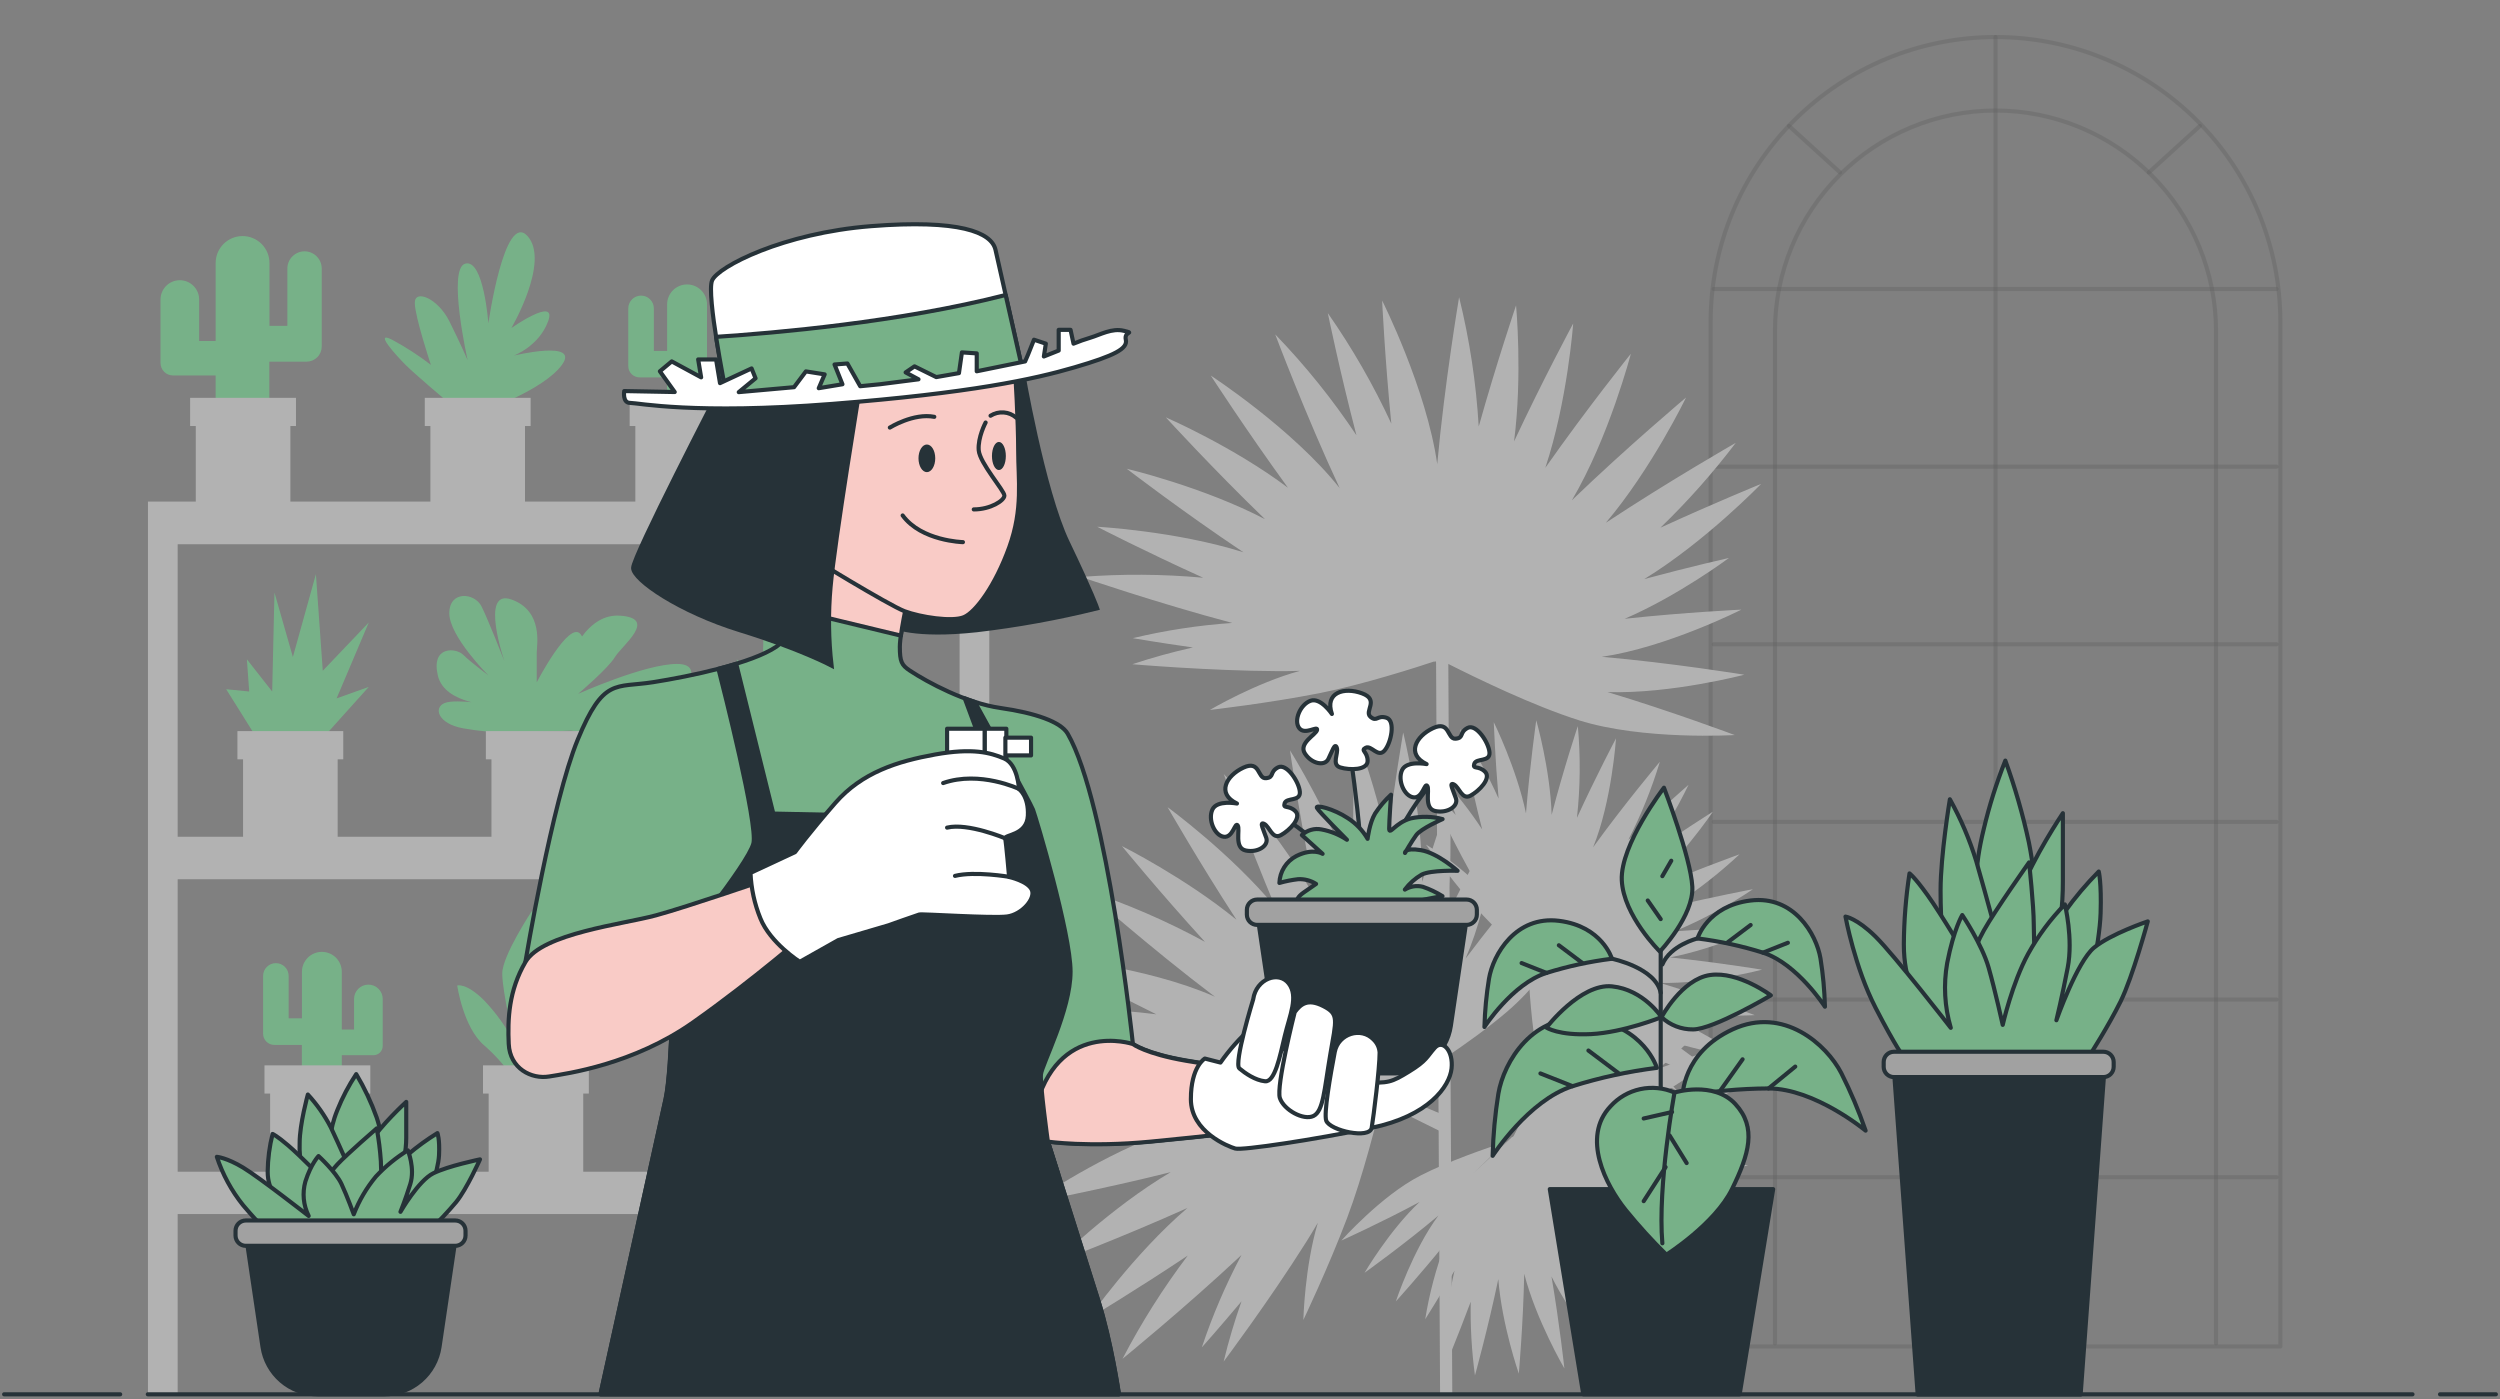 <svg width="604" height="338" viewBox="0 0 604 338" fill="none" xmlns="http://www.w3.org/2000/svg">
<rect x="0" y="0" width="604" height="338" fill="#808080" stroke="none"/>
<g opacity="0.3">
<path opacity="0.3" d="M482.118 8.95C500.37 8.95 517.874 16.201 530.78 29.107C543.686 42.012 550.936 59.516 550.936 77.768V325.299H413.292V77.768C413.292 59.516 420.542 42.012 433.448 29.107C446.354 16.201 463.858 8.95 482.11 8.95H482.118Z" stroke="black" stroke-linecap="round" stroke-linejoin="round"/>
<path opacity="0.3" d="M428.836 324.555V79.99C428.836 65.859 434.45 52.306 444.442 42.314C454.435 32.321 467.987 26.707 482.119 26.707V26.707C496.249 26.71 509.799 32.325 519.79 42.317C529.78 52.309 535.393 65.86 535.393 79.99V324.555" stroke="black" stroke-linecap="round" stroke-linejoin="round"/>
<path opacity="0.3" d="M482.119 8.95V324.927" stroke="black" stroke-linecap="round" stroke-linejoin="round"/>
<path opacity="0.3" d="M414.036 69.818H550.011" stroke="black" stroke-linecap="round" stroke-linejoin="round"/>
<path opacity="0.3" d="M414.036 112.739H550.011" stroke="black" stroke-linecap="round" stroke-linejoin="round"/>
<path opacity="0.3" d="M414.036 155.659H550.011" stroke="black" stroke-linecap="round" stroke-linejoin="round"/>
<path opacity="0.3" d="M414.036 198.57H550.011" stroke="black" stroke-linecap="round" stroke-linejoin="round"/>
<path opacity="0.3" d="M414.036 241.491H550.011" stroke="black" stroke-linecap="round" stroke-linejoin="round"/>
<path opacity="0.3" d="M414.036 284.411H550.011" stroke="black" stroke-linecap="round" stroke-linejoin="round"/>
<path opacity="0.3" d="M432.219 30.427L444.545 41.655" stroke="black" stroke-linecap="round" stroke-linejoin="round"/>
<path opacity="0.3" d="M531.501 30.427L519.166 41.655" stroke="black" stroke-linecap="round" stroke-linejoin="round"/>
</g>
<path d="M392.524 149.501C405.568 143.878 417.721 134.796 417.721 134.796C417.721 134.796 408.483 136.881 397.273 139.899C412.107 130.782 425.488 116.908 425.488 116.908C425.488 116.908 414.304 121.458 401.157 127.495C407.74 121.133 413.827 114.277 419.364 106.987C419.364 106.987 403.475 116.069 387.974 126.302C399.02 113.267 407.358 96.028 407.358 96.028C407.358 96.028 393.104 108.016 379.757 120.878C388.753 105.655 394.02 85.457 394.02 85.457C394.02 85.457 383.459 98.623 373.347 113.024C378.71 96.918 380.086 78.148 380.086 78.148C380.086 78.148 372.854 91.582 365.796 106.649C367.863 90.613 366.281 73.78 366.281 73.78C366.281 73.78 361.618 87.516 357.259 103.06C356.637 92.52 355.051 82.059 352.519 71.808C352.519 71.808 349.007 92.568 347.234 112.133C344.639 93.865 333.922 72.604 333.922 72.604C333.922 72.604 334.579 86.608 336.145 102.351C331.828 93.014 326.693 84.079 320.8 75.649C320.8 75.649 323.672 89.67 327.72 105.17C321.924 96.469 315.355 88.308 308.093 80.787C308.093 80.787 315.411 100.24 323.663 117.929C312.228 103.544 292.524 90.734 292.524 90.734C292.524 90.734 301.174 104.089 311.173 117.842C297.947 107.895 281.66 100.828 281.66 100.828C281.66 100.828 292.991 113.232 305.628 125.437C290.569 117.583 272.223 113.249 272.223 113.249C272.223 113.249 285.734 123.629 300.43 133.438C284.142 128.291 265.078 127.262 265.078 127.262C265.078 127.262 276.816 133.317 290.69 139.579C280.878 138.688 271.008 138.624 261.186 139.389C261.186 139.389 279.463 145.66 297.714 150.504C289.613 151.059 281.572 152.289 273.676 154.18C273.676 154.18 279.817 155.244 288.208 156.429C283.264 157.53 278.379 158.881 273.572 160.477C273.572 160.477 291.884 162.06 308.552 162.147C310.342 162.147 312.202 162.147 314.088 162.077C303.353 164.992 292.299 171.523 292.299 171.523C292.299 171.523 306.251 169.931 318.759 167.475C329.51 165.356 342.918 161.005 346.438 159.828V159.967L346.516 159.802H346.654C346.654 159.975 346.654 160.071 346.654 160.071C346.654 160.071 346.654 159.967 346.749 159.768H346.87C346.914 159.906 346.94 160.01 346.957 160.071L347.926 337.037L350.875 336.942L349.915 160.408C356.774 163.868 370.337 170.476 381.4 173.997C396.901 178.919 419.114 177.586 419.114 177.586C419.114 177.586 403.821 171.852 388.398 167.207C403.752 167.674 421.432 163.012 421.432 163.012C421.432 163.012 403.743 160.14 386.997 158.687C402.696 156.403 420.731 147.286 420.731 147.286C420.731 147.286 407.082 147.926 392.524 149.501Z" fill="#B2B2B2"/>
<path d="M349.214 222.15C351.342 208.103 350.079 193.009 350.079 193.009C350.079 193.009 346.965 201.953 343.592 213.068C343.704 195.647 339.008 176.964 339.008 176.964C339.008 176.964 336.958 188.857 335.124 203.216C333.204 194.262 330.601 185.468 327.339 176.912C327.339 176.912 326.621 195.18 327.071 213.725C321.881 197.455 311.657 181.288 311.657 181.288C311.657 181.288 314.295 199.721 318.162 217.851C309.996 202.169 295.672 187.015 295.672 187.015C295.672 187.015 301.277 202.948 308.136 219.175C297.298 206.113 282.092 195.016 282.092 195.016C282.092 195.016 289.669 208.258 298.734 222.211C286.209 211.978 271.055 204.409 271.055 204.409C271.055 204.409 280.241 215.654 291.122 227.556C281.852 222.498 272.138 218.3 262.102 215.014C262.102 215.014 277.871 228.983 293.527 240.816C276.66 233.352 252.942 231.215 252.942 231.215C252.942 231.215 265.182 238.066 279.367 245.055C269.159 243.775 258.857 243.401 248.583 243.939C248.583 243.939 261.999 248.921 277.291 253.679C266.833 254.008 256.425 255.282 246.195 257.484C246.195 257.484 266.574 261.55 285.984 263.911C267.733 266.005 246.455 275.917 246.455 275.917C246.455 275.917 262.344 275.675 279.324 274.421C263.91 280.432 249.292 290.535 249.292 290.535C249.292 290.535 265.822 287.456 282.862 283.183C268.226 291.816 254.845 305.093 254.845 305.093C254.845 305.093 270.769 299.09 286.901 291.833C273.927 302.931 262.967 318.578 262.967 318.578C262.967 318.578 274.299 311.797 286.962 303.346C281.02 311.202 275.748 319.544 271.202 328.283C271.202 328.283 286.192 316.087 299.945 303.199C296.135 310.364 292.929 317.834 290.361 325.532C290.361 325.532 294.504 320.888 299.954 314.392C298.263 319.169 296.819 324.031 295.629 328.958C295.629 328.958 306.649 314.253 315.523 300.154C316.484 298.632 317.444 297.04 318.395 295.414C315.195 306.062 314.892 318.898 314.892 318.898C314.892 318.898 320.947 306.217 325.445 294.307C329.337 284.057 332.728 270.373 333.601 266.748L333.714 266.835L333.619 266.679V266.541L333.852 266.671L333.645 266.428V266.299L333.939 266.385L349.993 274.317L349.284 269.577L335.876 264.015C342.459 260.036 355.217 252.009 364.049 244.475C376.427 233.922 387.04 214.365 387.04 214.365C387.04 214.365 374.065 224.313 362.016 234.969C370.527 222.185 375.925 204.695 375.925 204.695C375.925 204.695 364.127 218.188 354.05 231.639C360.416 217.107 362.198 197.04 362.198 197.04C362.198 197.04 355.581 208.968 349.214 222.15Z" fill="#B2B2B2"/>
<path d="M388.857 253.869C393.97 257.625 399.45 260.853 405.214 263.505C405.214 263.505 401.088 258.929 395.803 253.523C405.707 259.042 417.842 262.216 417.842 262.216C417.842 262.216 411.692 257.32 404.08 251.776C409.791 253.486 415.623 254.759 421.527 255.582C421.527 255.582 411.329 249.441 400.603 243.887C411.519 246.007 423.958 245.254 423.958 245.254C423.958 245.254 412.609 240.981 401.053 237.469C412.557 237.729 425.705 234.277 425.705 234.277C425.705 234.277 414.858 232.487 403.449 231.311C414.296 229.235 425.394 224.045 425.394 224.045C425.394 224.045 415.464 224.218 404.634 225.013C411.24 222.232 417.563 218.823 423.517 214.833C423.517 214.833 414.235 216.563 404.02 219.028C409.813 215.325 415.254 211.098 420.273 206.399C420.273 206.399 407.324 211.018 395.664 216.26C405.179 208.977 413.829 196.115 413.829 196.115C413.829 196.115 406.087 200.95 397.654 206.849C401.585 201.42 405.03 195.654 407.947 189.619C407.947 189.619 400.897 195.717 393.389 202.948C396.498 196.884 399.054 190.553 401.027 184.031C401.027 184.031 392.317 194.411 384.895 204.704C389.419 193.623 390.431 178.382 390.431 178.382C390.431 178.382 385.596 187.525 380.986 197.602C381.803 190.236 381.876 182.805 381.202 175.424C381.202 175.424 377.742 185.804 374.879 196.876C374.541 185.821 371.159 174.023 371.159 174.023C371.159 174.023 369.594 184.991 368.677 196.512C366.411 185.631 360.892 174.473 360.892 174.473C360.892 174.473 361.212 183.062 362.06 192.94C359.443 187.086 356.336 181.463 352.77 176.134C352.77 176.134 355.036 188.511 358.098 200.405C355.203 195.987 351.945 191.818 348.358 187.94C348.358 187.94 349.708 191.755 351.706 196.902C349.521 194.447 347.211 192.105 344.786 189.887C344.786 189.887 349.725 200.785 354.984 210.274C355.546 211.295 356.161 212.342 356.783 213.397C353.055 209.817 348.928 206.677 344.483 204.038C344.483 204.038 349.829 211.451 355.209 217.765C359.353 222.432 363.747 226.871 368.374 231.06H368.296H368.409L368.478 231.129L368.331 231.215H368.538L368.599 231.276L368.461 231.423L352.225 241.258L353.22 242.901L369.205 233.214C369.412 238.213 370 248.005 371.523 255.409C373.668 265.789 381.505 277.968 381.505 277.968C381.505 277.968 379.887 267.458 377.586 257.208C382.214 266.074 390.492 274.62 390.492 274.62C390.492 274.62 386.487 263.669 381.98 253.705C388.277 261.888 399.185 269.205 399.185 269.205C399.185 269.205 394.384 261.637 388.857 253.869Z" fill="#B2B2B2"/>
<path d="M349.214 300.396C346.973 306.329 345.336 312.473 344.327 318.734C344.327 318.734 347.631 313.544 351.42 306.987C348.764 318.007 348.972 330.549 348.972 330.549C348.972 330.549 352.034 323.318 355.33 314.487C355.213 320.447 355.554 326.407 356.35 332.314C356.35 332.314 359.525 320.844 361.99 309.02C362.855 320.109 366.946 331.873 366.946 331.873C366.946 331.873 368.01 319.763 368.252 307.731C371.098 318.881 377.957 330.619 377.957 330.619C377.957 330.619 376.772 319.685 374.835 308.389C379.757 318.275 387.749 327.565 387.749 327.565C387.749 327.565 384.912 318.051 381.244 307.861C385.704 313.454 390.688 318.607 396.131 323.249C396.131 323.249 391.97 314.772 386.841 305.595C391.968 310.177 397.504 314.28 403.379 317.852C403.379 317.852 395.456 306.659 387.282 296.833C396.866 304.072 411.588 308.942 411.588 308.942C411.588 308.942 404.85 302.784 396.883 296.244C403.165 298.569 409.64 300.332 416.233 301.512C416.233 301.512 408.448 296.365 399.478 291.072C406.15 292.42 412.93 293.164 419.736 293.295C419.736 293.295 407.419 287.69 395.517 283.322C407.401 284.697 422.331 281.592 422.331 281.592C422.331 281.592 412.271 279.403 401.286 277.673C408.602 276.479 415.78 274.551 422.711 271.921C422.711 271.921 411.778 271.419 400.343 271.592C410.896 268.297 421.353 261.87 421.353 261.87C421.353 261.87 410.368 263.306 399.063 265.52C408.941 260.408 418.205 252.122 418.205 252.122C418.205 252.122 410.022 254.717 400.732 258.177C405.666 254.08 410.247 249.574 414.425 244.709C414.425 244.709 403.12 250.21 392.48 256.36C395.965 252.384 399.113 248.126 401.891 243.628C401.891 243.628 398.57 245.954 394.107 249.267C395.883 246.488 397.515 243.618 398.994 240.669C398.994 240.669 389.825 248.35 382.101 255.971C381.236 256.793 380.423 257.658 379.575 258.566C382.023 254.012 383.939 249.191 385.284 244.199C385.284 244.199 379.584 251.343 374.947 258.22C371.565 263.467 368.472 268.896 365.683 274.481L365.623 274.404V274.516V274.603L365.493 274.49L365.588 274.672L365.545 274.75L365.372 274.646L351.532 287.621L350.218 289.013L363.85 275.857C359.084 277.405 349.811 280.597 343.09 284.065C333.67 288.909 324.061 299.73 324.061 299.73C324.061 299.73 333.748 295.353 342.978 290.388C335.686 297.23 329.674 307.506 329.674 307.506C329.674 307.506 339.189 300.699 347.536 293.667C341.352 301.936 337.234 314.426 337.234 314.426C337.234 314.426 343.22 307.809 349.214 300.396Z" fill="#B2B2B2"/>
<path d="M69.428 64.888V78.728H65.104V63.539C65.104 61.814 64.418 60.159 63.198 58.939C61.978 57.719 60.324 57.034 58.599 57.034V57.034C57.745 57.034 56.9 57.203 56.111 57.529C55.322 57.856 54.606 58.336 54.002 58.94C53.399 59.544 52.921 60.261 52.595 61.05C52.269 61.839 52.102 62.685 52.103 63.539V82.378H48.115V72.37C48.115 71.757 47.995 71.15 47.76 70.583C47.525 70.016 47.181 69.501 46.747 69.067C46.314 68.634 45.799 68.29 45.232 68.055C44.665 67.82 44.058 67.699 43.444 67.699V67.699C42.831 67.699 42.224 67.82 41.658 68.055C41.092 68.29 40.578 68.634 40.145 69.068C39.712 69.502 39.368 70.017 39.135 70.583C38.901 71.15 38.781 71.757 38.782 72.37V87.706C38.782 88.502 39.099 89.266 39.661 89.829C40.224 90.392 40.988 90.708 41.784 90.708H52.094V102.082H65.069V87.378H74.065C75.037 87.378 75.97 86.991 76.658 86.303C77.346 85.616 77.732 84.683 77.732 83.71V83.71V64.888C77.732 63.782 77.293 62.722 76.511 61.94C75.729 61.158 74.669 60.719 73.563 60.719V60.719C72.463 60.728 71.412 61.171 70.637 61.952C69.863 62.733 69.428 63.788 69.428 64.888V64.888Z" fill="#77B188"/>
<path d="M70.156 101.14H47.303V122.323H70.156V101.14Z" fill="#B2B2B2"/>
<path d="M71.504 96.114H45.935V102.93H71.504V96.114Z" fill="#B2B2B2"/>
<path d="M62.984 179.844L54.645 166.515L60.207 167.069L59.645 159.284L65.76 167.069L66.314 143.169L70.76 158.73L76.322 138.723L77.983 162.06L89.098 150.392L81.322 168.729L89.098 165.953L74.099 182.63L62.984 179.844Z" fill="#77B188"/>
<path d="M81.581 181.661H58.728V202.844H81.581V181.661Z" fill="#B2B2B2"/>
<path d="M82.931 176.635H57.362V183.451H82.931V176.635Z" fill="#B2B2B2"/>
<path d="M181.348 179.844L173.019 166.515L178.572 167.069L178.018 159.284L184.134 167.069L184.687 143.169L189.133 158.73L194.686 138.723L196.356 162.06L207.471 150.392L199.695 168.729L207.471 165.953L192.463 182.63L181.348 179.844Z" fill="#77B188"/>
<path d="M199.946 181.661H177.093V202.844H199.946V181.661Z" fill="#B2B2B2"/>
<path d="M201.303 176.635H175.734V183.451H201.303V176.635Z" fill="#B2B2B2"/>
<path d="M123.559 177.068C119.646 177.009 115.744 176.639 111.891 175.961C105.775 174.845 104.659 170.952 107.445 169.845C110.23 168.738 119.667 170.399 119.667 170.399C119.667 170.399 107.445 170.399 105.775 163.176C104.106 155.954 110.221 156.507 111.891 158.177C113.56 159.846 117.997 163.176 117.997 163.176C117.997 163.176 108.552 153.731 108.552 148.169C108.552 142.607 114.667 143.169 116.337 146.508C118.006 149.847 121.898 159.837 121.898 159.837C121.898 159.837 115.783 142.062 123.568 144.839C131.353 147.615 129.675 155.954 129.675 157.614V164.846C129.675 164.846 137.459 149.838 140.236 153.177C143.013 156.516 136.344 162.631 136.344 162.631C136.344 162.631 140.236 148.177 149.682 148.74C159.127 149.302 150.244 155.962 148.574 158.739C146.905 161.515 139.682 167.631 139.682 167.631C139.682 167.631 155.797 160.408 163.573 160.408C171.349 160.408 164.135 169.3 159.689 169.854C155.243 170.407 146.905 171.523 146.905 171.523C146.905 171.523 158.02 176.523 153.574 177.63C149.128 178.737 138.004 176.523 138.004 176.523L123.559 177.068Z" fill="#77B188"/>
<path d="M141.594 181.661H118.741V202.844H141.594V181.661Z" fill="#B2B2B2"/>
<path d="M142.952 176.635H117.383V183.451H142.952V176.635Z" fill="#B2B2B2"/>
<path d="M157.968 74.507V84.783H161.177V73.538C161.177 72.26 161.685 71.035 162.588 70.131C163.492 69.228 164.717 68.72 165.995 68.72V68.72C167.273 68.72 168.498 69.228 169.402 70.131C170.305 71.035 170.813 72.26 170.813 73.538V87.49H173.771V80.086C173.771 79.168 174.136 78.288 174.785 77.639C175.433 76.991 176.313 76.626 177.231 76.626C178.149 76.626 179.029 76.991 179.678 77.639C180.326 78.288 180.691 79.168 180.691 80.086V91.443C180.691 92.033 180.457 92.598 180.04 93.015C179.623 93.432 179.058 93.666 178.468 93.666H170.813V102.082H161.16V91.175H154.508C153.788 91.175 153.097 90.889 152.587 90.38C152.078 89.87 151.792 89.179 151.792 88.459V88.459V74.507C151.792 73.688 152.117 72.903 152.696 72.323C153.276 71.744 154.061 71.419 154.88 71.419C155.699 71.419 156.484 71.744 157.064 72.323C157.643 72.903 157.968 73.688 157.968 74.507Z" fill="#77B188"/>
<path d="M176.349 101.14H153.496V122.323H176.349V101.14Z" fill="#B2B2B2"/>
<path d="M177.698 96.114H152.129V102.93H177.698V96.114Z" fill="#B2B2B2"/>
<path d="M69.739 235.782V246.032H72.948V234.788C72.948 233.51 73.456 232.284 74.36 231.381C75.263 230.477 76.489 229.97 77.766 229.97V229.97C78.399 229.97 79.025 230.094 79.609 230.337C80.193 230.579 80.724 230.934 81.17 231.381C81.617 231.829 81.971 232.36 82.212 232.945C82.453 233.529 82.577 234.155 82.576 234.788V248.74H85.543V241.344C85.543 240.427 85.907 239.547 86.556 238.898C87.205 238.249 88.085 237.884 89.002 237.884C89.92 237.884 90.8 238.249 91.449 238.898C92.098 239.547 92.463 240.427 92.463 241.344V252.71C92.463 253.3 92.228 253.865 91.811 254.282C91.394 254.699 90.829 254.933 90.24 254.933H82.576V263.332H72.931V252.451H66.279C65.922 252.452 65.569 252.382 65.239 252.246C64.909 252.11 64.609 251.91 64.356 251.658C64.104 251.405 63.904 251.105 63.768 250.775C63.632 250.445 63.562 250.092 63.563 249.735V249.735V235.782C63.563 234.963 63.889 234.178 64.468 233.599C65.047 233.02 65.832 232.694 66.651 232.694V232.694C67.47 232.694 68.256 233.02 68.835 233.599C69.414 234.178 69.739 234.963 69.739 235.782V235.782Z" fill="#77B188"/>
<path d="M88.112 262.406H65.259V283.59H88.112V262.406Z" fill="#B2B2B2"/>
<path d="M89.47 257.39H63.901V264.206H89.47V257.39Z" fill="#B2B2B2"/>
<path d="M183.052 235.782V246.032H186.261V234.788C186.261 233.51 186.769 232.284 187.672 231.381C188.576 230.477 189.801 229.97 191.079 229.97V229.97C192.357 229.97 193.582 230.477 194.486 231.381C195.389 232.284 195.897 233.51 195.897 234.788V248.74H198.855V241.344C198.855 240.427 199.22 239.547 199.868 238.898C200.517 238.249 201.397 237.884 202.315 237.884C203.233 237.884 204.113 238.249 204.762 238.898C205.41 239.547 205.775 240.427 205.775 241.344V252.71C205.775 253.3 205.541 253.865 205.124 254.282C204.707 254.699 204.142 254.933 203.552 254.933H195.897V263.332H186.261V252.451H179.592C178.872 252.451 178.181 252.164 177.671 251.655C177.162 251.146 176.876 250.455 176.876 249.735V249.735V235.782C176.876 234.963 177.201 234.178 177.78 233.599C178.36 233.02 179.145 232.694 179.964 232.694C180.783 232.694 181.568 233.02 182.147 233.599C182.727 234.178 183.052 234.963 183.052 235.782Z" fill="#77B188"/>
<path d="M201.45 262.406H178.598V283.59H201.45V262.406Z" fill="#B2B2B2"/>
<path d="M202.799 257.39H177.23V264.206H202.799V257.39Z" fill="#B2B2B2"/>
<path d="M124.934 261.965C122.78 258.441 120.096 255.27 116.976 252.563C111.916 248.238 110.463 238.092 110.463 238.092C110.463 238.092 112.634 237.374 116.976 241.707C119.858 244.727 122.301 248.136 124.233 251.836C124.233 251.836 121.344 239.545 121.344 235.203C121.344 230.861 128.558 220.014 128.558 220.014C128.558 220.014 130.721 227.971 130.721 231.587V248.264C130.721 248.264 135.046 239.614 140.85 234.519C146.654 229.425 155.312 227.288 155.312 227.288C155.312 227.288 156.039 235.938 153.141 238.862C150.243 241.785 137.952 251.88 137.952 251.88L154.594 248.99L137.952 259.111C137.952 259.111 134.855 263.168 132.174 262.008C129.492 260.849 124.934 261.965 124.934 261.965Z" fill="#77B188"/>
<path d="M140.91 262.406H118.058V283.59H140.91V262.406Z" fill="#B2B2B2"/>
<path d="M142.259 257.39H116.69V264.206H142.259V257.39Z" fill="#B2B2B2"/>
<path d="M196.355 96.486C196.355 96.486 189.133 90.379 186.91 88.156C184.687 85.933 179.125 79.818 183.571 82.041C186.882 83.817 190.041 85.862 193.016 88.156C193.016 88.156 189.107 76.479 189.107 73.149C189.107 69.819 194.66 72.042 197.436 77.595C200.213 83.148 201.882 87.04 201.882 87.04C201.882 87.04 196.883 64.811 201.329 63.686C205.775 62.562 206.891 78.131 206.891 78.131C206.891 78.131 210.774 50.902 216.336 57.017C221.898 63.132 212.444 79.247 212.444 79.247C212.444 79.247 223.559 71.462 221.336 77.578C219.113 83.693 212.997 85.916 212.997 85.916C212.997 85.916 229.121 82.024 224.675 88.139C220.229 94.254 205.775 99.254 205.775 99.254L196.355 96.486Z" fill="#77B188"/>
<path d="M215.748 101.14H192.896V122.323H215.748V101.14Z" fill="#B2B2B2"/>
<path d="M217.107 96.114H191.538V102.93H217.107V96.114Z" fill="#B2B2B2"/>
<path d="M107.444 96.486C107.444 96.486 100.213 90.379 97.99 88.156C95.767 85.933 90.205 79.818 94.66 82.041C97.971 83.817 101.13 85.862 104.106 88.156C104.106 88.156 100.213 76.479 100.213 73.149C100.213 69.819 105.775 72.042 108.552 77.595C111.328 83.148 112.989 87.04 112.989 87.04C112.989 87.04 107.989 64.811 112.435 63.686C116.881 62.562 117.989 78.131 117.989 78.131C117.989 78.131 121.881 50.902 127.434 57.017C132.987 63.132 123.55 79.247 123.55 79.247C123.55 79.247 134.665 71.462 132.442 77.578C130.219 83.693 124.104 85.916 124.104 85.916C124.104 85.916 140.219 82.024 135.773 88.139C131.327 94.254 116.881 99.254 116.881 99.254L107.444 96.486Z" fill="#77B188"/>
<path d="M126.837 101.14H103.984V122.323H126.837V101.14Z" fill="#B2B2B2"/>
<path d="M128.195 96.114H102.626V102.93H128.195V96.114Z" fill="#B2B2B2"/>
<path d="M42.925 336.864V293.312H231.837V336.864H239.016V121.181H35.746V336.864H42.925ZM42.925 131.492H231.837V202.161H42.925V131.492ZM42.925 212.428H231.837V283.088H42.925V212.428Z" fill="#B2B2B2"/>
<path d="M477.482 215.871C477.482 215.871 476.799 210.274 479.298 200.197C480.626 194.6 482.361 189.107 484.488 183.763C486.834 190.219 488.736 196.829 490.18 203.545C491.26 208.96 491.868 214.459 491.996 219.979C491.996 219.979 489.038 230.8 486.313 234.528C483.589 238.256 481.53 236.397 479.713 231.933C477.897 227.47 477.482 215.871 477.482 215.871Z" fill="#77B188" stroke="#263238" stroke-linecap="round" stroke-linejoin="round"/>
<path d="M469.524 227.436C469.524 227.436 468.841 223.707 468.841 215.127C468.841 206.546 471.09 193.104 471.09 193.104C473.731 197.843 475.864 202.848 477.456 208.034C479.731 215.871 483.822 231.172 483.822 231.172C484.878 225.849 486.324 220.61 488.147 215.499C491.105 207.281 498.389 196.469 498.389 196.469V212.904C498.412 218.939 497.668 224.953 496.174 230.8C496.174 230.8 495.491 234.528 486.841 237.513C478.191 240.497 471.09 237.141 469.524 227.436Z" fill="#77B188" stroke="#263238" stroke-linecap="round" stroke-linejoin="round"/>
<path d="M463.15 241.249C463.15 241.249 459.967 237.141 459.967 228.188C460.004 222.439 460.461 216.701 461.333 211.018C461.333 211.018 462.467 211.762 465.658 216.208C468.85 220.654 475.891 232.253 475.891 233.006C475.891 233.758 476.574 229.641 479.299 224.789C482.024 219.936 490.224 208.354 490.224 208.354C490.224 208.354 491.357 218.803 491.357 223.284C491.357 227.764 491.815 234.104 491.815 234.104C491.815 234.104 495.223 225.524 498.865 220.265C501.33 216.815 504.07 213.569 507.056 210.56C507.056 210.56 507.74 213.155 507.506 220.637C507.272 228.119 504.098 241.907 503.181 244.147C502.264 246.387 499.081 250.868 492.94 253.108C486.798 255.348 476.35 256.914 470.883 254.319C465.416 251.724 463.15 241.249 463.15 241.249Z" fill="#77B188" stroke="#263238" stroke-linecap="round" stroke-linejoin="round"/>
<path d="M459.966 255.435C459.966 255.435 458.15 253.195 453.142 243.49C448.133 233.785 445.867 221.45 445.867 221.45C445.867 221.45 448.592 221.822 453.142 226.303C457.691 230.783 471.306 248.325 471.306 248.325C469.813 243.237 469.517 237.873 470.441 232.652C472.033 224.434 474.083 221.078 474.083 221.078C474.083 221.078 478.857 228.171 480.449 233.767C482.041 239.364 483.857 247.607 483.857 247.607C483.857 247.607 486.132 237.53 489.998 230.446C492.407 226.084 495.392 222.066 498.873 218.5C498.873 218.5 500.923 226.709 499.556 233.802C498.19 240.895 496.823 246.491 496.823 246.491C496.823 246.491 501.831 232.306 505.923 228.949C510.014 225.593 518.897 222.609 518.897 222.609C518.897 222.609 515.265 236.042 512.306 242.011C509.348 247.979 505.023 254.7 505.023 254.7C505.023 254.7 482.257 262.147 459.966 255.435Z" fill="#77B188" stroke="#263238" stroke-linecap="round" stroke-linejoin="round"/>
<path d="M502.679 336.925H463.314L457.406 256.257H508.587L502.679 336.925Z" fill="#263238" stroke="#263238" stroke-linecap="round" stroke-linejoin="round"/>
<path d="M508.18 254.103H457.579C456.208 254.103 455.097 255.214 455.097 256.586V257.745C455.097 259.116 456.208 260.227 457.579 260.227H508.18C509.552 260.227 510.663 259.116 510.663 257.745V256.586C510.663 255.214 509.552 254.103 508.18 254.103Z" fill="#A1A1A1" stroke="#263238" stroke-linecap="round" stroke-linejoin="round"/>
<path d="M401.226 290.588V203.848" stroke="#263238" stroke-linecap="round" stroke-linejoin="round"/>
<path d="M420.299 336.864H382.525L374.429 287.292H428.395L420.299 336.864Z" fill="#263238" stroke="#263238" stroke-linecap="round" stroke-linejoin="round"/>
<path d="M406.511 264.933C406.511 264.933 406.321 254.363 418.621 248.688C430.921 243.014 441.335 252.408 444.855 259.258C447.126 263.753 449.088 268.397 450.729 273.159C450.729 273.159 438.429 262.969 427.27 262.969C420.306 263.003 413.358 263.66 406.511 264.933V264.933Z" fill="#77B188" stroke="#263238" stroke-linecap="round" stroke-linejoin="round"/>
<path d="M415.714 263.367L421.008 255.928" stroke="#263238" stroke-linecap="round" stroke-linejoin="round"/>
<path d="M427.271 262.977L433.732 257.692" stroke="#263238" stroke-linecap="round" stroke-linejoin="round"/>
<path d="M400.3 257.995C400.3 257.995 397.281 247.866 383.804 246.197C370.328 244.527 363.287 256.628 362.007 264.223C361.209 269.194 360.747 274.214 360.623 279.248C360.623 279.248 369.273 265.806 379.929 262.424C386.574 260.342 393.391 258.86 400.3 257.995V257.995Z" fill="#77B188" stroke="#263238" stroke-linecap="round" stroke-linejoin="round"/>
<path d="M391.053 259.293L383.762 253.809" stroke="#263238" stroke-linecap="round" stroke-linejoin="round"/>
<path d="M379.93 262.424L372.171 259.345" stroke="#263238" stroke-linecap="round" stroke-linejoin="round"/>
<path d="M389.444 231.631C389.444 231.631 387.1 223.768 376.651 222.471C366.203 221.173 360.736 230.567 359.741 236.457C359.113 240.315 358.746 244.21 358.643 248.117C358.643 248.117 365.363 237.694 373.615 235.065C378.779 233.451 384.076 232.301 389.444 231.631Z" fill="#77B188" stroke="#263238" stroke-linecap="round" stroke-linejoin="round"/>
<path d="M382.274 232.634L376.617 228.378" stroke="#263238" stroke-linecap="round" stroke-linejoin="round"/>
<path d="M373.641 235.065L367.621 232.677" stroke="#263238" stroke-linecap="round" stroke-linejoin="round"/>
<path d="M410.117 226.726C410.117 226.726 412.461 218.863 422.919 217.566C433.376 216.268 438.834 225.662 439.829 231.561C440.449 235.419 440.807 239.315 440.902 243.221C440.902 243.221 434.181 232.789 425.929 230.16C420.771 228.547 415.48 227.398 410.117 226.726V226.726Z" fill="#77B188" stroke="#263238" stroke-linecap="round" stroke-linejoin="round"/>
<path d="M417.297 227.738L422.954 223.482" stroke="#263238" stroke-linecap="round" stroke-linejoin="round"/>
<path d="M425.93 230.16L431.95 227.773" stroke="#263238" stroke-linecap="round" stroke-linejoin="round"/>
<path d="M404.556 263.955C401.953 262.822 399.06 262.534 396.285 263.133C393.51 263.732 390.993 265.188 389.09 267.294C382.04 274.732 387.913 286.323 392.809 292.378C395.868 296.146 399.137 299.739 402.601 303.138C402.601 303.138 414.347 295.7 418.456 287.283C422.565 278.867 424.511 272.406 419.243 266.723C413.975 261.04 404.556 263.955 404.556 263.955Z" fill="#77B188" stroke="#263238" stroke-linecap="round" stroke-linejoin="round"/>
<path d="M404.556 263.955C404.556 263.955 400.447 286.445 401.624 300.379" stroke="#263238" stroke-linecap="round" stroke-linejoin="round"/>
<path d="M403.379 274.334L407.496 280.995" stroke="#263238" stroke-linecap="round" stroke-linejoin="round"/>
<path d="M402.402 281.973L397.117 290.199" stroke="#263238" stroke-linecap="round" stroke-linejoin="round"/>
<path d="M403.968 268.66L397.117 270.226" stroke="#263238" stroke-linecap="round" stroke-linejoin="round"/>
<path d="M410.117 226.726C410.117 226.726 403.578 228.326 401.623 233.023" stroke="#263238" stroke-linecap="round" stroke-linejoin="round"/>
<path d="M389.444 231.631C389.444 231.631 400.049 233.802 401.225 239.874" stroke="#263238" stroke-linecap="round" stroke-linejoin="round"/>
<path d="M401.425 245.747C401.425 245.747 406.321 236.544 413.171 235.566C420.022 234.589 427.841 240.48 427.841 240.48C427.841 240.48 413.941 248.706 409.045 248.706C406.218 248.742 403.487 247.682 401.425 245.747V245.747Z" fill="#77B188" stroke="#263238" stroke-linecap="round" stroke-linejoin="round"/>
<path d="M401.424 245.747C401.424 245.747 397.1 239.095 389.479 238.308C381.859 237.521 373.624 248.264 373.624 248.264C373.624 248.264 376.556 250.228 384.393 249.839C392.23 249.449 401.424 245.747 401.424 245.747Z" fill="#77B188" stroke="#263238" stroke-linecap="round" stroke-linejoin="round"/>
<path d="M401.026 229.892C401.026 229.892 392.212 221.242 391.823 212.662C391.434 204.081 402.012 190.311 402.012 190.311C402.012 190.311 408.474 207.152 408.863 214.201C409.252 221.251 401.026 229.892 401.026 229.892Z" fill="#77B188" stroke="#263238" stroke-linecap="round" stroke-linejoin="round"/>
<path d="M401.226 222.056L398.095 217.558" stroke="#263238" stroke-linecap="round" stroke-linejoin="round"/>
<path d="M401.623 211.684L403.777 207.956" stroke="#263238" stroke-linecap="round" stroke-linejoin="round"/>
<path d="M79.92 276.514C79.92 276.514 79.324 273.547 81.503 268.202C82.722 265.156 84.249 262.243 86.062 259.509C88.053 262.837 89.71 266.355 91.01 270.01C91.943 272.825 92.476 275.757 92.592 278.72C92.592 278.72 89.997 284.463 87.645 286.444C85.292 288.425 83.484 287.439 81.901 285.06C80.318 282.682 79.92 276.514 79.92 276.514Z" fill="#77B188" stroke="#263238" stroke-linecap="round" stroke-linejoin="round"/>
<path d="M72.992 282.656C72.513 280.514 72.312 278.319 72.395 276.125C72.395 271.567 74.376 264.439 74.376 264.439C76.572 266.819 78.437 269.484 79.921 272.363C81.901 276.515 85.465 284.637 85.465 284.637C86.416 281.738 87.677 278.951 89.228 276.324C91.823 271.999 98.146 266.221 98.146 266.221V274.932C98.132 278.204 97.458 281.44 96.165 284.446C96.165 284.446 95.568 286.427 88.043 288.019C80.517 289.61 74.376 287.811 72.992 282.656Z" fill="#77B188" stroke="#263238" stroke-linecap="round" stroke-linejoin="round"/>
<path d="M67.439 289.991C67.439 289.991 64.671 287.811 64.671 283.071C64.708 279.999 65.106 276.942 65.856 273.963C65.856 273.963 66.851 274.361 69.619 276.731C72.386 279.101 78.537 285.251 78.537 285.649C78.537 286.046 79.125 283.867 81.503 281.324C83.882 278.781 91.018 272.613 91.018 272.613C91.504 275.23 91.836 277.873 92.013 280.528C92.013 282.907 92.411 286.271 92.411 286.271C94.172 283.605 96.229 281.147 98.543 278.945C100.787 277.037 103.173 275.302 105.68 273.755C105.68 273.755 106.268 275.139 106.069 279.101C105.87 283.062 103.102 290.389 102.306 291.582C101.51 292.776 98.743 295.146 93.397 296.331C88.051 297.516 78.934 298.312 74.186 296.928C69.437 295.544 67.439 289.991 67.439 289.991Z" fill="#77B188" stroke="#263238" stroke-linecap="round" stroke-linejoin="round"/>
<path d="M64.671 297.516C64.671 297.516 63.089 296.322 58.729 291.176C55.931 287.693 53.783 283.734 52.389 279.49C52.389 279.49 54.767 279.689 58.729 282.085C62.691 284.481 74.575 293.771 74.575 293.771C73.284 291.193 73 288.226 73.78 285.45C75.164 281.125 76.954 279.308 76.954 279.308C76.954 279.308 81.106 283.071 82.499 286.046C83.891 289.022 85.466 293.373 85.466 293.373C86.746 290.067 88.551 286.988 90.811 284.256C93.09 281.808 95.688 279.678 98.535 277.924C98.535 277.924 100.317 282.249 99.132 286.046C97.947 289.844 96.754 292.776 96.754 292.776C96.754 292.776 101.078 285.251 104.677 283.469C108.275 281.687 115.965 280.104 115.965 280.104C115.965 280.104 112.799 287.231 110.221 290.397C108.236 292.758 106.122 295.007 103.89 297.136C103.89 297.136 84.082 301.08 64.671 297.516Z" fill="#77B188" stroke="#263238" stroke-linecap="round" stroke-linejoin="round"/>
<path d="M92.895 336.864H76.703C73.483 336.863 70.371 335.705 67.933 333.602C65.496 331.498 63.896 328.588 63.425 325.403L59.213 297.023H110.394L106.19 325.403C105.717 328.59 104.114 331.501 101.673 333.605C99.233 335.709 96.117 336.866 92.895 336.864V336.864Z" fill="#263238" stroke="#263238" stroke-linecap="round" stroke-linejoin="round"/>
<path d="M109.987 294.869H59.386C58.015 294.869 56.903 295.981 56.903 297.352V298.511C56.903 299.882 58.015 300.993 59.386 300.993H109.987C111.358 300.993 112.47 299.882 112.47 298.511V297.352C112.47 295.981 111.358 294.869 109.987 294.869Z" fill="#A1A1A1" stroke="#263238" stroke-linecap="round" stroke-linejoin="round"/>
<path d="M246.957 88.986C246.957 88.986 251.965 118.569 257.925 130.981C263.884 143.394 265.087 146.966 265.087 146.966C255.506 149.342 245.784 151.107 235.98 152.251C220.713 153.92 215.696 151.299 215.696 151.299L217.651 143.601C217.651 143.601 229.346 147.658 233.636 142.407C237.926 137.157 242.459 118.076 243.151 113.543C243.843 109.011 241.724 89.453 241.724 89.453L246.957 88.986Z" fill="#263238" stroke="#263238" stroke-miterlimit="10"/>
<path d="M219.995 141.24C219.995 141.24 217.4 152.684 217.4 156.265C217.4 159.846 217.824 160.685 219.779 161.991C224.104 164.854 233.376 169.862 241.732 171.056C250.088 172.25 256.29 174.386 257.95 177.258C267.578 193.952 273.702 252.174 273.702 252.174C273.702 252.174 276.798 254.552 286.581 256.222C296.364 257.891 299.461 258.133 299.461 258.133L301.848 273.167C301.848 273.167 293.025 274.36 277.992 275.762C262.959 277.163 253.184 275.762 253.184 275.762L265.346 314.175C268.451 323.95 270.354 336.838 270.354 336.838H145.088C145.088 336.838 159.161 273.141 160.83 265.503C162.5 257.865 162.742 230.904 162.742 230.904L126.949 232.331C126.949 232.331 133.393 193.684 139.595 178.659C145.797 163.634 148.66 166.255 157.76 164.819C166.859 163.384 181.616 160.287 187.584 156.23C193.553 152.173 195.698 130.462 195.698 130.462L219.995 141.24Z" fill="#77B188" stroke="#263238" stroke-linecap="round" stroke-linejoin="round"/>
<path d="M249.993 268.444C248.263 275.58 251.039 280.372 255.632 283.607L253.158 275.822C253.158 275.822 262.933 277.258 277.966 275.822C292.999 274.386 301.822 273.227 301.822 273.227L299.435 258.194C299.435 258.194 296.338 257.96 286.555 256.282C276.772 254.604 273.676 252.234 273.676 252.234C273.676 252.234 255.312 246.101 249.993 268.444Z" fill="#F9CBC6" stroke="#263238" stroke-linecap="round" stroke-linejoin="round"/>
<path d="M265.32 314.201L253.159 275.787C253.159 275.787 251.247 261.948 251.489 259.569C251.732 257.19 258.643 244.06 258.643 234.753C258.643 225.446 250.296 197.559 249.578 195.63C248.92 193.9 237.304 172.838 235.505 169.585C234.692 169.326 233.878 169.04 233.083 168.72L243.852 197.758L186.832 196.564L177.862 160.382C176.487 160.806 175.043 161.247 173.581 161.593C174.783 166.246 183.096 199.09 182.032 203.743C180.838 208.752 162.708 230.938 162.708 230.938C162.708 230.938 162.466 257.9 160.796 265.537C159.127 273.175 145.054 336.872 145.054 336.872H270.329C270.329 336.872 268.426 323.975 265.32 314.201Z" fill="#263238" stroke="#263238" stroke-linecap="round" stroke-linejoin="round"/>
<path d="M217.652 153.566C218.3 148.809 220.039 141.24 220.039 141.24L195.707 130.497C195.097 136.242 194.003 141.925 192.438 147.485L217.652 153.566Z" fill="#F9CBC6" stroke="#263238" stroke-linecap="round" stroke-linejoin="round"/>
<path d="M245.278 89.973C245.278 89.973 245.996 101.659 245.996 108.821C245.996 115.983 247.19 122.894 243.851 132.175C240.512 141.456 235.738 147.926 232.875 149.111C230.012 150.296 222.382 149.111 218.559 147.675C214.736 146.24 194.945 134.087 194.945 134.087C194.945 134.087 200.429 99.972 201.147 97.585C201.722 95.895 202.526 94.291 203.535 92.818L245.278 89.973Z" fill="#F9CBC6" stroke="#263238" stroke-linecap="round" stroke-linejoin="round"/>
<path d="M238.126 102.082C238.126 102.082 236.214 105.663 236.456 108.768C236.699 111.874 242.658 118.543 242.658 119.736C242.658 120.93 239.319 123.075 235.263 123.075" stroke="#263238" stroke-linecap="round" stroke-linejoin="round"/>
<path d="M232.642 130.981C232.642 130.981 222.616 130.739 218.084 124.537" stroke="#263238" stroke-linecap="round" stroke-linejoin="round"/>
<path d="M214.987 103.302C214.987 103.302 220.713 99.73 225.722 100.707" stroke="#263238" stroke-linecap="round" stroke-linejoin="round"/>
<path d="M239.319 100.439C240.266 99.838 241.381 99.559 242.499 99.645C243.617 99.73 244.678 100.176 245.521 100.915" stroke="#263238" stroke-linecap="round" stroke-linejoin="round"/>
<path d="M225.955 110.732C225.955 112.574 225.047 114.071 223.931 114.071C222.815 114.071 221.907 112.574 221.907 110.732C221.907 108.889 222.815 107.393 223.931 107.393C225.047 107.393 225.955 108.855 225.955 110.732Z" fill="#263238"/>
<path d="M243.012 110.17C243.012 112.047 242.268 113.561 241.334 113.561C240.4 113.561 239.656 112.047 239.656 110.17C239.656 108.293 240.409 106.771 241.334 106.771C242.26 106.771 243.012 108.293 243.012 110.17Z" fill="#263238"/>
<path d="M207.825 93.286C207.825 93.286 201.623 130.981 200.671 141.725C200.091 148.076 200.169 154.471 200.905 160.806C200.905 160.806 193.276 156.741 178.727 152.251C164.178 147.762 152.968 140.09 152.968 137.227C152.968 134.364 173.727 94.28 173.727 94.28L207.825 93.286Z" fill="#263238" stroke="#263238" stroke-miterlimit="10"/>
<path d="M185.647 212.333C185.647 212.333 166.323 219.01 158.452 221.155C150.581 223.3 131.015 225.48 126.958 232.4C122.901 239.32 122.633 246.24 122.91 252.208C123.187 258.176 128.394 260.789 132.684 260.079C136.975 259.37 152.968 257.216 167.517 246.958C182.066 236.699 195.196 225.247 195.196 225.247L185.647 212.333Z" fill="#F9CBC6" stroke="#263238" stroke-linecap="round" stroke-linejoin="round"/>
<path d="M243.133 176.064H237.883V184.653H243.133V176.064Z" fill="white" stroke="#263238" stroke-linecap="round" stroke-linejoin="round"/>
<path d="M249.101 178.218H242.899V182.508H249.101V178.218Z" fill="white" stroke="#263238" stroke-linecap="round" stroke-linejoin="round"/>
<path d="M237.883 176.064H228.818V192.049H237.883V176.064Z" fill="white" stroke="#263238" stroke-linecap="round" stroke-linejoin="round"/>
<path d="M233.117 250.262C242.194 250.262 249.552 240.809 249.552 229.148C249.552 217.487 242.194 208.034 233.117 208.034C224.041 208.034 216.683 217.487 216.683 229.148C216.683 240.809 224.041 250.262 233.117 250.262Z" stroke="#263238" stroke-linecap="round" stroke-linejoin="round"/>
<path d="M181.322 210.897C181.479 214.666 182.287 218.379 183.71 221.873C186.088 227.833 193.224 232.366 193.224 232.366L202.532 227.124L214.693 223.543C214.693 223.543 221.371 221.155 222.089 220.948C222.807 220.74 239.743 221.899 243.324 221.424C246.905 220.948 250.244 217.099 249.284 214.979C248.324 212.86 243.8 211.874 243.8 211.874C243.8 211.874 243.082 203.527 242.848 202.576C242.615 201.624 248.09 201.858 248.332 197.083C248.574 192.308 246.187 190.648 246.187 190.648C246.187 190.648 245.945 184.679 242.606 183.252C239.267 181.825 234.968 180.657 225.903 182.292C216.838 183.927 208.249 186.617 201.814 193.986C195.378 201.356 192.083 205.88 192.083 205.88L181.322 210.897Z" fill="white" stroke="#263238" stroke-linecap="round" stroke-linejoin="round"/>
<path d="M243.851 211.848C243.851 211.848 235.504 210.421 230.729 211.615" stroke="#263238" stroke-linecap="round" stroke-linejoin="round"/>
<path d="M242.9 202.55C242.9 202.55 233.835 198.735 228.818 199.955" stroke="#263238" stroke-linecap="round" stroke-linejoin="round"/>
<path d="M246.238 190.622C246.238 190.622 236.724 186.089 227.866 189.186" stroke="#263238" stroke-linecap="round" stroke-linejoin="round"/>
<path d="M307.168 196.564C307.168 196.564 320.956 200.076 327.85 221.008" stroke="#263238" stroke-linecap="round" stroke-linejoin="round"/>
<path d="M325.895 180.043C325.895 180.043 330.219 207.091 329.147 221.917" stroke="#263238" stroke-linecap="round" stroke-linejoin="round"/>
<path d="M348.134 186.85C348.134 186.85 334.476 199.462 331.881 221.181" stroke="#263238" stroke-linecap="round" stroke-linejoin="round"/>
<path d="M321.786 172.492C321.786 172.492 319.07 168.409 316.596 169.317C314.122 170.225 312.513 174.083 313.88 175.9C315.247 177.716 318.412 175.216 318.205 176.349C317.997 177.483 313.664 179.524 315.255 182.024C316.847 184.523 320.021 185.198 320.93 183.382C321.838 181.565 322.512 179.299 322.971 180.657C323.429 182.015 321.604 184.74 323.836 185.423C326.068 186.106 330.418 186.106 330.418 183.832C330.418 181.557 328.602 181.34 329.96 180.657C331.318 179.974 332.91 183.157 334.501 181.34C336.093 179.524 337.226 174.083 334.951 173.4C332.676 172.717 332.685 174.533 331.102 173.175C329.519 171.817 333.368 169.092 329.06 167.509C324.753 165.926 319.978 167.276 321.786 172.492Z" fill="white" stroke="#263238" stroke-linecap="round" stroke-linejoin="round"/>
<path d="M344.665 184.61C344.665 184.61 339.847 183.658 338.731 186.072C337.615 188.485 339.233 192.326 341.482 192.637C343.731 192.948 344.198 188.935 344.838 189.895C345.478 190.855 343.895 195.353 346.784 195.95C349.673 196.547 352.398 194.808 351.749 192.888C351.1 190.968 349.967 188.883 351.256 189.523C352.545 190.163 353.194 193.364 355.278 192.23C357.363 191.097 360.39 188.044 358.781 186.444C357.173 184.843 355.737 185.977 356.186 184.532C356.636 183.088 360.036 184.195 359.863 181.79C359.69 179.385 356.628 174.749 354.552 175.874C352.476 176.998 353.756 178.287 351.671 178.469C349.587 178.65 350.374 173.979 346.213 175.926C342.053 177.872 339.683 182.214 344.665 184.61Z" fill="white" stroke="#263238" stroke-linecap="round" stroke-linejoin="round"/>
<path d="M298.847 194.133C298.847 194.133 294.029 193.191 292.913 195.595C291.797 198 293.423 201.849 295.663 202.16C297.904 202.472 298.379 198.467 299.028 199.427C299.677 200.387 298.085 204.876 300.974 205.482C303.863 206.087 306.579 204.34 305.931 202.42C305.282 200.5 304.157 198.415 305.438 199.055C306.718 199.695 307.375 202.896 309.46 201.771C311.544 200.647 314.572 197.576 312.963 195.984C311.354 194.393 309.918 195.509 310.368 194.064C310.818 192.62 314.217 193.735 314.044 191.322C313.871 188.909 310.818 184.281 308.733 185.414C306.649 186.547 307.937 187.819 305.853 188.009C303.768 188.2 304.555 183.529 300.395 185.466C296.234 187.404 293.864 191.746 298.847 194.133Z" fill="white" stroke="#263238" stroke-linecap="round" stroke-linejoin="round"/>
<path d="M322.928 221.259C322.928 221.259 322.469 219.901 319.07 219.218C317.371 218.816 315.623 218.664 313.88 218.768C313.88 218.768 312.064 217.635 315.013 215.594L317.963 213.552C316.673 212.737 315.163 212.338 313.638 212.411C312.105 212.59 310.589 212.894 309.105 213.319C309.15 211.975 309.549 210.666 310.263 209.527C310.977 208.387 311.981 207.457 313.171 206.831C317.254 204.79 319.537 206.287 319.537 206.287L314.529 201.754C315.156 201.162 315.917 200.73 316.746 200.494C317.576 200.257 318.45 200.224 319.295 200.396C321.483 200.806 323.566 201.653 325.419 202.887C325.419 202.887 318.612 196.08 318.162 195.18C317.712 194.281 322.245 195.405 325.644 197.671C327.609 198.929 329.244 200.641 330.41 202.662C330.41 202.662 330.86 198.804 332.226 196.538C333.321 194.875 334.614 193.35 336.076 191.997C336.076 191.997 335.626 198.355 335.626 200.162C335.626 201.97 337.079 198.77 340.816 197.732C343.36 197.164 346.005 197.22 348.523 197.896C348.523 197.896 343.333 200.162 342.165 201.754C340.997 203.346 339.449 206.079 339.449 206.079C339.449 206.079 339.224 204.721 343.307 205.404C347.389 206.088 352.147 210.387 352.147 210.387C352.147 210.387 345.798 210.162 343.497 211.295C341.903 212.216 340.514 213.452 339.414 214.928C340.053 214.53 340.765 214.265 341.508 214.148C342.25 214.03 343.009 214.063 343.739 214.244C345.409 214.817 347.008 215.577 348.505 216.511C348.505 216.511 342.381 217.419 339.432 218.785C336.482 220.152 335.574 221.735 335.574 221.735L322.928 221.259Z" fill="#77B188" stroke="#263238" stroke-linecap="round" stroke-linejoin="round"/>
<path d="M337.235 259.327H321.043C317.822 259.326 314.709 258.169 312.27 256.065C309.831 253.962 308.229 251.052 307.757 247.866L303.553 219.486H354.725L350.521 247.866C350.048 251.052 348.447 253.962 346.008 256.065C343.569 258.169 340.456 259.326 337.235 259.327V259.327Z" fill="#263238" stroke="#263238" stroke-linecap="round" stroke-linejoin="round"/>
<path d="M354.327 217.332H303.726C302.355 217.332 301.243 218.443 301.243 219.815V220.974C301.243 222.345 302.355 223.456 303.726 223.456H354.327C355.698 223.456 356.809 222.345 356.809 220.974V219.815C356.809 218.443 355.698 217.332 354.327 217.332Z" fill="#A1A1A1" stroke="#263238" stroke-linecap="round" stroke-linejoin="round"/>
<path d="M291.088 255.746C291.088 255.746 287.715 257.657 287.715 265.563C287.715 273.469 296.78 277.016 298.449 277.491C300.119 277.967 317.531 275.346 331.37 272.483C345.21 269.62 350.218 262.467 350.694 258.168C351.17 253.869 348.549 251.014 346.637 253.16C344.726 255.305 344.734 256.256 340.435 258.886C336.136 261.515 335.427 261.749 329.459 261.481C323.49 261.213 310.377 255.521 309.426 252.182C308.474 248.843 306.831 244.302 302.264 248.359C299.49 250.855 297.009 253.658 294.868 256.715L291.088 255.746Z" fill="white" stroke="#263238" stroke-linecap="round" stroke-linejoin="round"/>
<path d="M302.773 241.43C302.773 241.43 298.007 256.939 299.435 258.133C300.862 259.327 303.258 260.996 305.637 261.238C308.015 261.481 309.218 255.27 310.411 250.262C311.605 245.254 313.75 240.747 311.363 237.616C308.975 234.485 303.491 236.422 302.773 241.43Z" fill="white" stroke="#263238" stroke-linecap="round" stroke-linejoin="round"/>
<path d="M312.799 244.536C312.799 244.536 308.267 262.432 309.218 265.295C310.17 268.158 314.944 270.779 317.332 269.62C319.719 268.461 319.927 263.418 321.388 254.829C322.85 246.24 323.534 245.012 319.719 243.074C315.904 241.136 314.226 242.624 312.799 244.536Z" fill="white" stroke="#263238" stroke-linecap="round" stroke-linejoin="round"/>
<path d="M331.898 251.196C328.827 247.952 323.317 249.769 322.478 254.154C321.414 259.716 319.771 269.118 320.428 270.779C321.388 273.167 330.929 275.312 331.405 272.449C331.88 269.585 333.316 258.133 333.316 254.284C333.249 253.113 332.742 252.01 331.898 251.196Z" fill="white" stroke="#263238" stroke-linecap="round" stroke-linejoin="round"/>
<path d="M175.38 94.713C175.38 94.713 170.614 71.099 172.041 67.76C173.468 64.421 189.22 56.307 210.455 54.638C231.69 52.969 239.561 56.065 240.513 60.364C241.464 64.663 246.957 88.986 246.957 88.986L221.423 93.761L198.285 95.906L174.186 97.1L175.38 94.713Z" fill="white" stroke="#263238" stroke-linecap="round" stroke-linejoin="round"/>
<path d="M198.284 95.906L221.423 93.761L246.957 88.986C246.957 88.986 244.803 79.472 242.961 71.272C217.348 77.837 187.169 80.458 173.001 81.383C174.048 88.104 175.38 94.712 175.38 94.712L174.186 97.1L198.284 95.906Z" fill="#77B188" stroke="#263238" stroke-linecap="round" stroke-linejoin="round"/>
<path d="M150.815 94.479C150.815 94.479 150.33 97.342 152.242 97.342C154.153 97.342 167.751 100.205 201.148 97.576C234.545 94.946 249.811 91.616 259.594 88.753C269.377 85.89 272.483 84.221 271.998 82.075C271.514 79.93 274.386 80.639 271.522 79.921C268.659 79.204 265.796 80.882 263.418 81.591C262.042 82 260.688 82.479 259.361 83.027L258.643 79.688H255.78V84.696L252.199 86.123L252.675 83.027L249.811 82.075L248.384 85.648L247.666 87.317L235.98 89.704V85.38L232.399 85.137L231.682 90.146L226.198 91.106L220.947 88.511L218.802 89.973L221.907 91.642L212.6 92.836L207.825 93.311L204.729 87.819L201.623 88.061L203.535 92.836L197.809 93.787L199.236 90.448L194.704 89.73L191.841 93.545L178.485 94.739L182.542 91.4L181.582 89.013L173.953 92.567L173.001 86.841H168.676L169.394 91.166L162.293 87.317L159.43 89.704L163.011 94.713L150.815 94.479Z" fill="white" stroke="#263238" stroke-linecap="round" stroke-linejoin="round"/>
<path d="M29.034 336.864H1" stroke="#263238" stroke-linecap="round" stroke-linejoin="round"/>
<path d="M582.855 336.864H35.712" stroke="#263238" stroke-linecap="round" stroke-linejoin="round"/>
<path d="M603 336.864H589.515" stroke="#263238" stroke-linecap="round" stroke-linejoin="round"/>
</svg>
